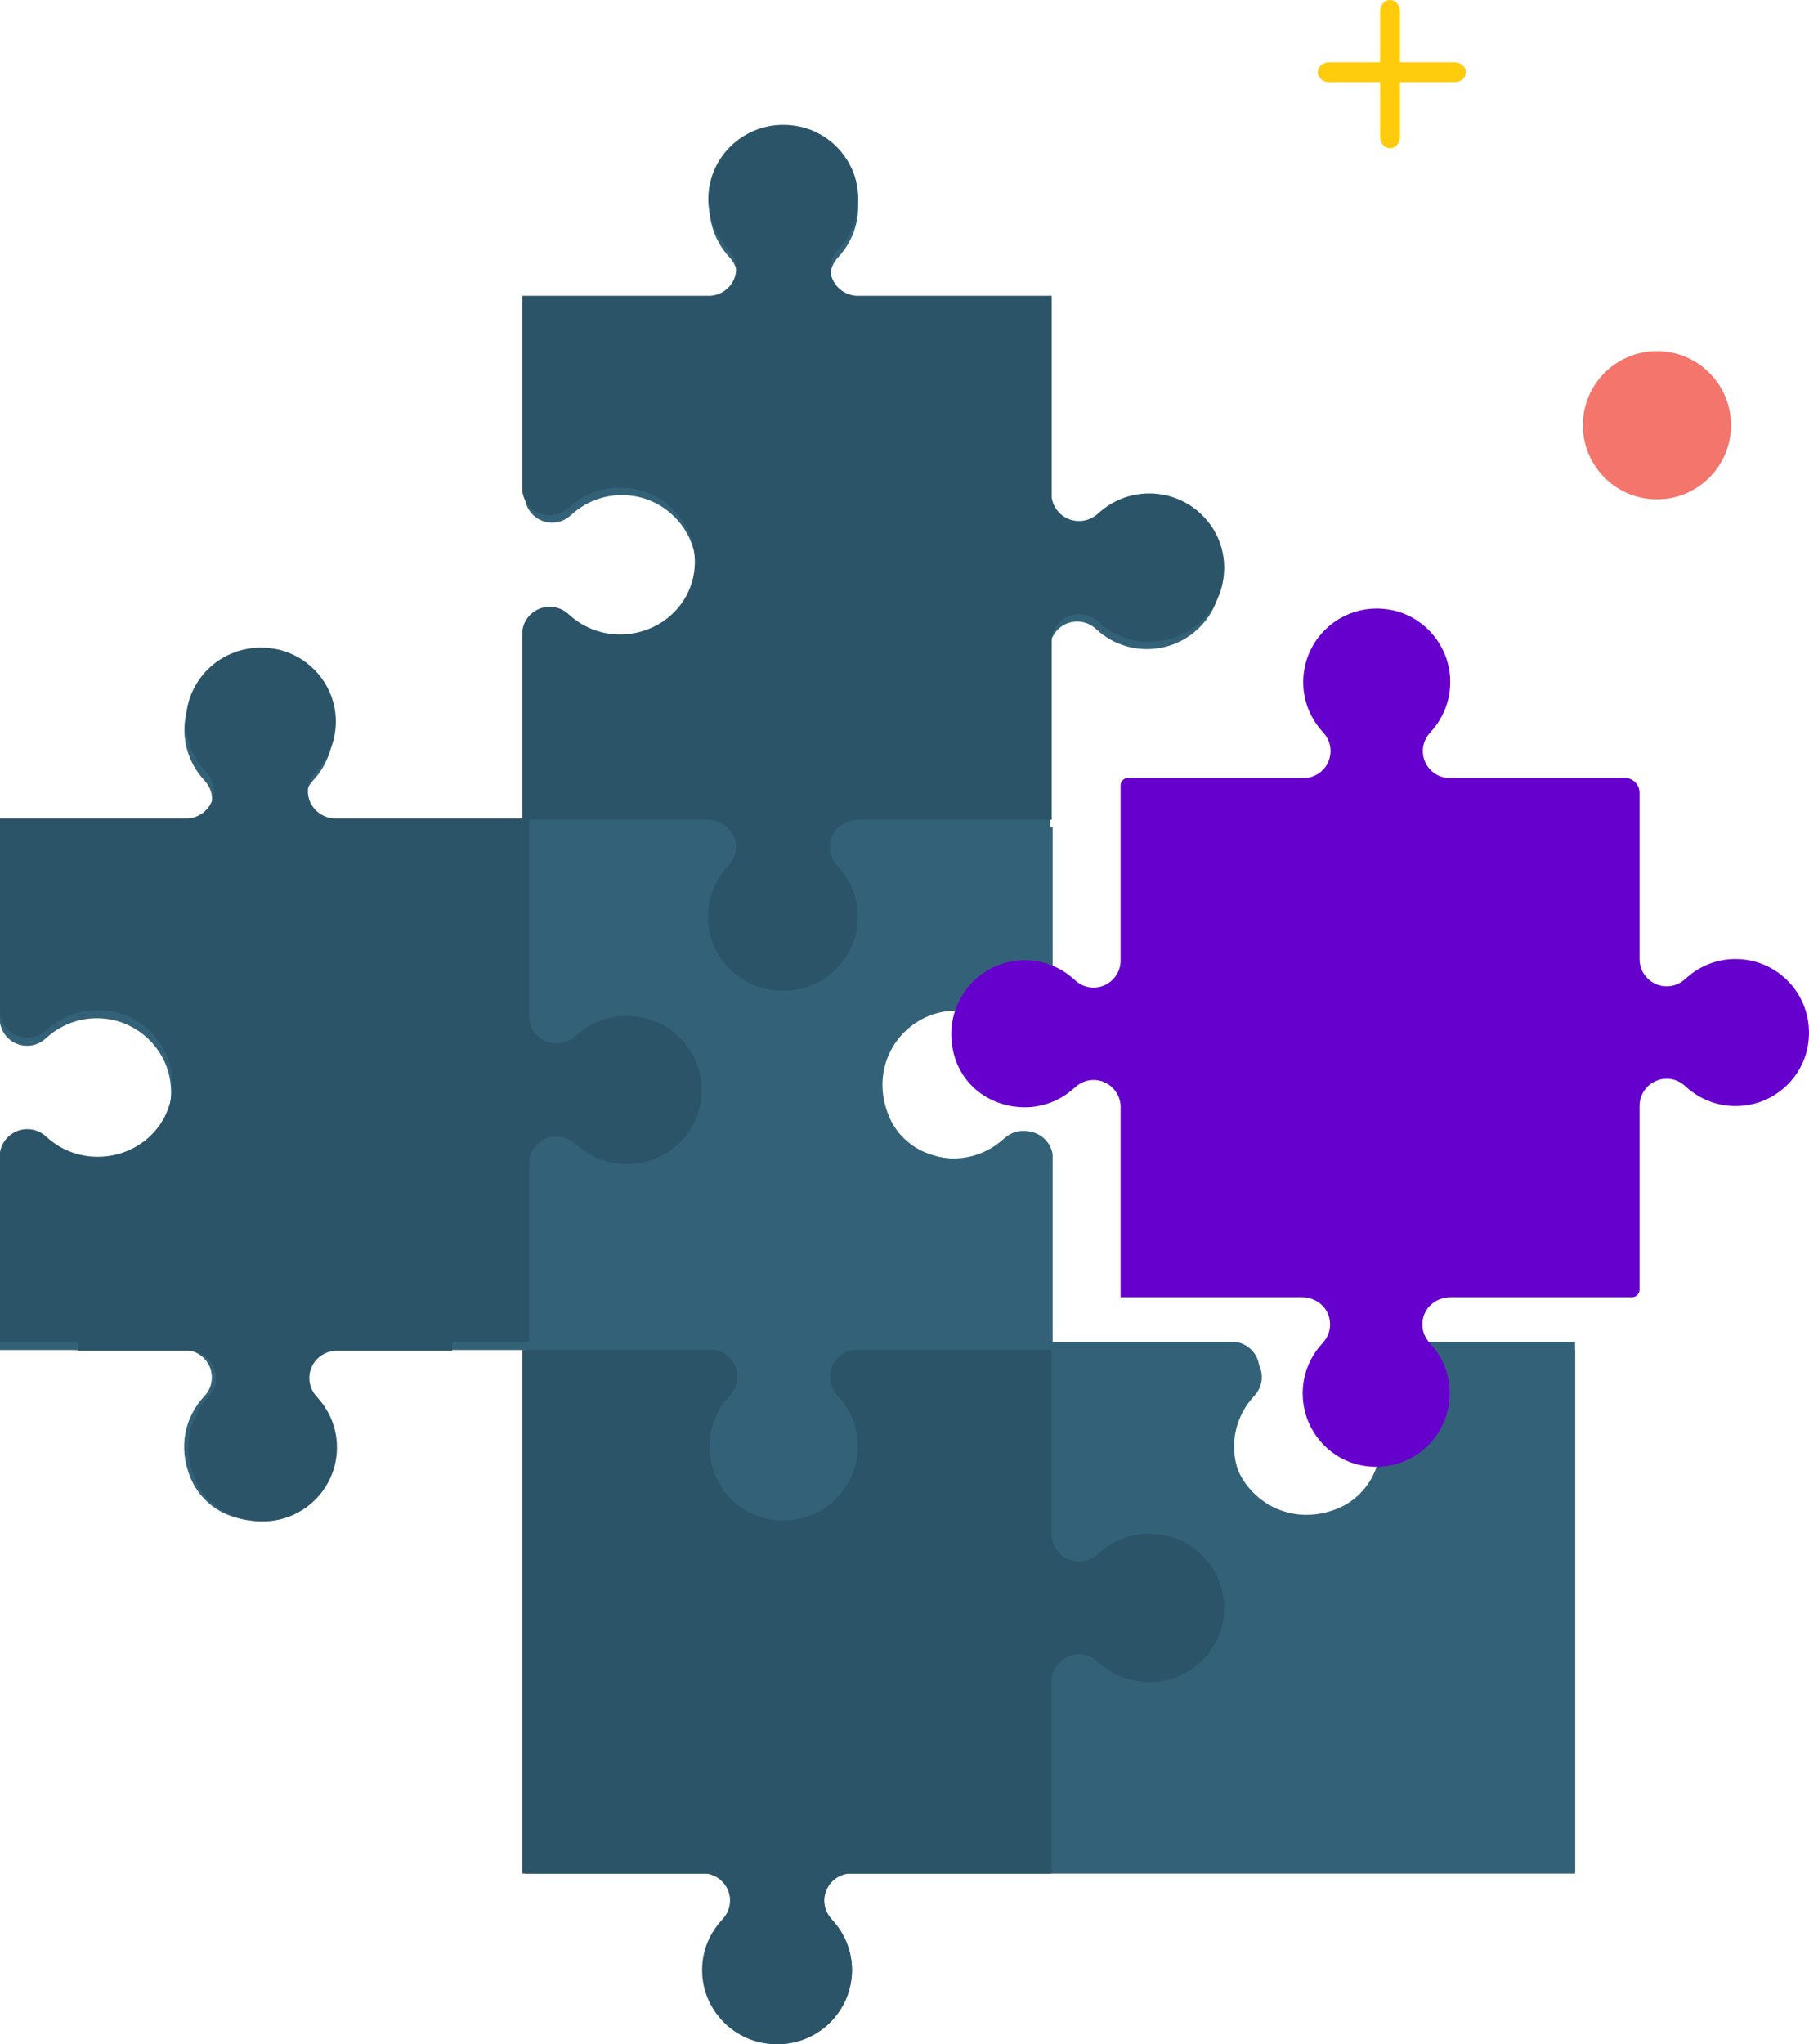 <?xml version="1.0" encoding="UTF-8"?>
<svg width="232px" height="262px" viewBox="0 0 232 262" version="1.1" xmlns="http://www.w3.org/2000/svg" xmlnsXlink="http://www.w3.org/1999/xlink">
    <title>5ece613deb97a011402b0a30_Group 19</title>
    <g id="Page-1" stroke="none" stroke-width="1" fill="none" fill-rule="evenodd">
        <g id="(XL)-&gt;1200---Desktop---With-Tech-&amp;-IT-Copy" transform="translate(-1575, -4076)" fill-rule="nonzero">
            <g id="Group-23" transform="translate(725, 3570)">
                <g id="Group-22" transform="translate(0, 506)">
                    <g id="5ece613deb97a011402b0a30_Group-19" transform="translate(850, 0)">
                        <g id="Group" transform="translate(0, 16)">
                            <path d="M57.483,157.047 L42.416,157.047 C40.585,157.179 39.141,158.683 39.141,160.537 C39.141,161.496 39.533,162.35 40.153,162.986 L40.153,162.986 L40.135,162.986 C41.713,164.679 42.685,166.939 42.685,169.437 C42.685,175.999 36.008,181.01 29.054,178.083 C26.969,177.204 25.295,175.493 24.434,173.409 C22.777,169.411 23.78,165.546 26.168,162.986 C26.788,162.35 27.166,161.496 27.166,160.537 C27.166,158.683 25.723,157.179 23.896,157.047 L23.896,157.047 L9.454,157.047 L9.453,157.031 L0,157.031 L0,132.724 C0.268,131.047 1.715,129.761 3.473,129.761 C4.431,129.761 5.292,130.143 5.927,130.761 C7.63,132.333 9.899,133.301 12.405,133.301 C18.309,133.301 22.957,128.162 21.745,122.065 C21.004,118.338 17.94,115.352 14.192,114.667 C10.992,114.089 8.028,115.107 5.927,117.046 L5.927,117.046 L5.927,117.032 C5.292,117.649 4.431,118.039 3.473,118.039 C1.715,118.039 0.268,116.754 0,115.077 L0,115.077 L0,89.941 L23.923,89.941 C25.75,89.808 27.197,88.305 27.197,86.45 C27.197,85.497 26.808,84.638 26.188,84.003 L26.188,84.003 L26.2,84.003 C24.625,82.307 23.649,80.047 23.649,77.551 C23.649,71.641 29.071,66.994 35.223,68.261 C38.947,69.029 41.901,72.095 42.569,75.821 C43.131,78.988 42.109,81.926 40.17,84.003 L40.17,84.003 L40.179,84.003 C39.56,84.638 39.168,85.497 39.168,86.45 C39.168,88.305 40.615,89.808 42.444,89.941 L42.444,89.941 L67.336,89.941 L67.336,65.672 C67.598,64.033 68.986,62.768 70.69,62.711 L70.809,62.709 C71.767,62.709 72.628,63.092 73.263,63.709 C74.966,65.282 77.236,66.25 79.742,66.25 C85.645,66.25 90.292,61.111 89.082,55.014 C88.34,51.288 85.276,48.3 81.528,47.616 C78.329,47.038 75.363,48.057 73.263,49.995 L73.263,49.995 L73.263,49.98 C72.628,50.598 71.767,50.988 70.809,50.988 C69.051,50.988 67.605,49.703 67.336,48.026 L67.336,48.026 L67.336,22.89 L91.26,22.89 C93.087,22.757 94.534,21.254 94.534,19.398 C94.534,18.446 94.144,17.586 93.524,16.952 L93.524,16.952 L93.536,16.952 C91.962,15.256 90.985,12.995 90.985,10.499 C90.985,4.59 96.407,-0.057 102.559,1.21 C106.282,1.978 109.237,5.044 109.905,8.769 C110.468,11.937 109.444,14.874 107.506,16.952 L107.506,16.952 L107.515,16.952 C106.896,17.586 106.504,18.446 106.504,19.398 C106.504,21.254 107.952,22.757 109.781,22.89 L109.781,22.89 L134.673,22.89 L134.673,48.748 C134.935,50.433 136.385,51.728 138.149,51.728 C139.107,51.728 139.969,51.337 140.608,50.721 L140.608,50.721 L140.608,50.736 C142.306,49.165 144.574,48.195 147.082,48.195 C153.012,48.195 157.679,53.592 156.403,59.727 C155.636,63.433 152.555,66.379 148.817,67.042 C145.636,67.605 142.692,66.588 140.608,64.657 L140.608,64.657 L140.608,64.665 C139.969,64.047 139.107,63.657 138.149,63.657 C136.385,63.657 134.935,64.948 134.673,66.637 L134.673,66.637 L134.673,89.979 L134.672,89.979 L134.672,114.059 C134.409,115.698 133.024,116.96 131.32,117.017 L131.201,117.019 C130.24,117.019 129.379,116.632 128.745,116.012 L128.745,116.012 L128.745,116.021 C127.043,114.449 124.771,113.481 122.269,113.481 C115.682,113.481 110.656,120.135 113.592,127.065 C114.471,129.14 116.187,130.811 118.28,131.666 C122.291,133.316 126.17,132.32 128.745,129.94 L128.745,129.94 L128.745,129.956 C129.379,129.342 130.24,128.949 131.201,128.949 C132.959,128.949 134.403,130.234 134.672,131.908 L134.672,131.908 L134.672,157.044 L158.851,157.044 C160.497,157.308 161.764,158.689 161.821,160.389 L161.823,160.508 C161.823,161.46 161.434,162.319 160.809,162.95 L160.809,162.95 L160.82,162.95 C159.241,164.645 158.269,166.91 158.269,169.401 C158.269,175.954 164.924,180.956 171.865,178.068 C173.975,177.184 175.675,175.453 176.54,173.339 C178.171,169.357 177.173,165.509 174.79,162.95 L174.79,162.95 L174.807,162.95 C174.184,162.319 173.796,161.46 173.796,160.508 C173.796,158.753 175.086,157.314 176.767,157.044 L176.767,157.044 L202,157.044 L202,224.136 L134.66,224.136 L134.66,199.492 C134.66,199.47 134.66,199.448 134.659,199.426 L134.658,224.139 L108.704,224.139 C107.014,224.4 105.713,225.845 105.713,227.602 C105.713,228.557 106.105,229.416 106.725,230.051 L106.725,230.051 L106.709,230.051 C108.285,231.744 109.26,234.003 109.26,236.502 C109.26,242.411 103.842,247.06 97.685,245.789 C93.965,245.024 91.009,241.956 90.343,238.232 C89.777,235.062 90.798,232.129 92.737,230.051 L92.737,230.051 L92.728,230.051 C93.348,229.416 93.74,228.557 93.74,227.602 C93.74,225.845 92.444,224.4 90.749,224.139 L90.749,224.139 L67.321,224.139 L67.321,157.051 L91.274,157.051 L91.232,157.047 L67.336,157.047 L67.336,157.031 L57.483,157.031 L57.483,157.047 Z M134.66,157.047 L109.752,157.047 C109.738,157.048 109.724,157.049 109.71,157.051 L134.658,157.051 L134.658,180.687 L134.66,180.621 L134.66,157.047 Z" id="Combined-Shape" fill="#336278"></path>
                            <path d="M176.578,156 C174.883,156.273 173.584,157.732 173.584,159.51 C173.584,160.475 173.975,161.346 174.603,161.986 L174.586,161.986 C176.986,164.579 177.992,168.479 176.348,172.516 C175.477,174.657 173.765,176.413 171.639,177.308 C164.645,180.235 157.94,175.165 157.94,168.524 C157.94,165.999 158.92,163.703 160.51,161.986 L160.5,161.986 C161.13,161.346 161.521,160.475 161.521,159.51 C161.521,157.732 160.224,156.273 158.527,156 L134.155,156 L134.155,179.896 C134.129,181.843 132.553,183.415 130.601,183.415 C129.638,183.415 128.772,183.022 128.133,182.394 L128.133,182.402 C126.417,180.811 124.131,179.826 121.605,179.826 C114.983,179.826 109.928,186.544 112.845,193.548 C113.731,195.683 115.485,197.397 117.619,198.272 C121.652,199.926 125.541,198.916 128.133,196.511 L128.133,196.526 C128.772,195.897 129.638,195.505 130.601,195.505 C132.553,195.505 134.129,197.079 134.155,199.022 L134.155,224 L169.125,224 L200.024,224 L202,224 L202,222.02 L202,210.403 L202,198.858 L202,180.155 L202,156 L176.578,156 Z" id="Fill-1" fill="#336278"></path>
                            <path d="M122.658,113.526 C125.148,113.526 127.409,114.495 129.102,116.068 L129.102,116.058 C129.733,116.679 130.59,117.066 131.546,117.066 C133.296,117.066 134.733,115.783 135,114.105 L135,90 L86.171,90 L69.947,90 L68,90 L68,91.952 L68,109.024 L68,157.104 L91.777,157.104 C93.594,157.236 95.03,158.74 95.03,160.594 C95.03,161.554 94.654,162.408 94.037,163.044 C91.661,165.605 90.663,169.471 92.312,173.469 C93.169,175.554 94.834,177.266 96.909,178.145 C103.828,181.072 110.472,176.061 110.472,169.497 C110.472,166.998 109.505,164.738 107.934,163.044 L107.952,163.044 C107.335,162.408 106.946,161.554 106.946,160.594 C106.946,158.74 108.382,157.236 110.205,157.104 L135,157.104 L135,131.958 C134.733,130.284 133.296,128.999 131.546,128.999 C130.59,128.999 129.733,129.391 129.102,130.006 L129.102,129.99 C126.54,132.371 122.681,133.366 118.689,131.716 C116.607,130.861 114.899,129.19 114.025,127.114 C111.104,120.183 116.104,113.526 122.658,113.526" id="Fill-3" fill="#336278"></path>
                            <path d="M147.392,180.575 C144.868,180.575 142.58,181.548 140.865,183.117 L140.865,183.106 C140.223,183.724 139.355,184.112 138.39,184.112 C136.514,184.112 134.994,182.669 134.86,180.849 L134.86,157 L109.435,157 C107.738,157.267 106.439,158.709 106.439,160.462 C106.439,161.417 106.833,162.275 107.458,162.908 L107.443,162.908 C109.404,165.003 110.434,167.958 109.849,171.147 C109.157,174.884 106.135,177.938 102.367,178.677 C96.2,179.884 91.002,175.252 91.002,169.367 C91.002,166.868 91.981,164.605 93.571,162.908 C94.196,162.275 94.583,161.417 94.583,160.462 C94.583,158.709 93.283,157.267 91.586,157 L67,157 L67,222.171 L67,224.127 L68.975,224.127 L87.875,224.127 L90.61,224.127 C92.318,224.387 93.624,225.833 93.624,227.592 C93.624,228.547 93.229,229.406 92.605,230.042 L92.613,230.042 C90.659,232.121 89.63,235.056 90.2,238.227 C90.871,241.954 93.851,245.024 97.6,245.789 C103.805,247.06 109.264,242.409 109.264,236.496 C109.264,233.997 108.282,231.736 106.693,230.042 L106.709,230.042 C106.085,229.406 105.69,228.547 105.69,227.592 C105.69,225.833 107.001,224.387 108.704,224.127 L134.86,224.127 L134.86,199.312 C134.994,197.488 136.514,196.045 138.39,196.045 C139.355,196.045 140.223,196.436 140.865,197.053 L140.865,197.044 C142.967,198.977 145.938,199.998 149.141,199.436 C152.91,198.77 156.011,195.825 156.788,192.113 C158.07,185.979 153.369,180.575 147.392,180.575" id="Fill-8" fill="#2B5468"></path>
                            <path d="M23.84,76.501 C23.84,78.998 24.825,81.259 26.411,82.955 L26.399,82.955 C27.024,83.59 27.417,84.449 27.417,85.403 C27.417,87.258 25.958,88.762 24.117,88.894 L0,88.894 L0,114.037 C0.271,115.713 1.728,116.999 3.501,116.999 C4.467,116.999 5.335,116.609 5.975,115.991 L5.975,116.005 C8.092,114.066 11.081,113.048 14.307,113.626 C18.085,114.311 21.174,117.298 21.921,121.026 C23.142,127.124 18.457,132.265 12.506,132.265 C9.979,132.265 7.692,131.296 5.975,129.724 C5.335,129.106 4.467,128.723 3.501,128.723 C1.728,128.723 0.271,130.009 0,131.687 L0,156 L65.904,156 L67.882,156 L67.882,154.045 L67.882,135.356 L67.882,132.652 C68.145,130.963 69.608,129.671 71.386,129.671 C72.352,129.671 73.22,130.061 73.863,130.679 L73.863,130.672 C75.965,132.603 78.934,133.621 82.14,133.057 C85.909,132.394 89.014,129.447 89.787,125.74 C91.073,119.604 86.369,114.206 80.39,114.206 C77.863,114.206 75.576,115.176 73.863,116.747 L73.863,116.732 C73.22,117.349 72.352,117.739 71.386,117.739 C69.608,117.739 68.145,116.445 67.882,114.759 L67.882,88.894 L42.787,88.894 C40.944,88.762 39.485,87.258 39.485,85.403 C39.485,84.449 39.88,83.59 40.504,82.955 L40.495,82.955 C42.449,80.877 43.48,77.939 42.914,74.772 C42.239,71.045 39.262,67.978 35.508,67.21 C29.306,65.942 23.84,70.591 23.84,76.501" id="Fill-11" fill="#2B5468"></path>
                            <path d="M90.84,9.509 C90.84,12.007 91.825,14.271 93.411,15.968 L93.4,15.968 C94.024,16.603 94.417,17.463 94.417,18.417 C94.417,20.274 92.958,21.779 91.117,21.912 L67,21.912 L67,47.074 C67.27,48.753 68.729,50.039 70.501,50.039 C71.467,50.039 72.334,49.648 72.975,49.03 L72.975,49.045 C75.092,47.105 78.082,46.085 81.306,46.664 C85.085,47.349 88.173,50.339 88.921,54.069 C90.141,60.172 85.457,65.316 79.506,65.316 C76.979,65.316 74.692,64.347 72.975,62.773 C72.334,62.155 71.467,61.772 70.501,61.772 C68.729,61.772 67.27,63.059 67,64.738 L67,89.07 L90.856,89.07 C92.798,89.093 94.368,90.656 94.368,92.583 C94.368,93.54 93.974,94.396 93.349,95.032 L93.359,95.032 C91.767,96.73 90.788,98.993 90.788,101.49 C90.788,107.415 96.265,112.077 102.484,110.783 C106.209,110.01 109.169,106.97 109.847,103.266 C110.434,100.079 109.401,97.125 107.442,95.032 L107.458,95.032 C106.829,94.396 106.436,93.54 106.436,92.583 C106.436,90.656 108.008,89.093 109.95,89.07 L114.756,89.07 L132.903,89.07 L134.881,89.07 L134.881,87.115 L134.881,68.41 L134.881,65.704 C135.145,64.013 136.607,62.721 138.386,62.721 C139.351,62.721 140.22,63.111 140.864,63.73 L140.864,63.722 C142.965,65.655 145.933,66.673 149.139,66.109 C152.908,65.446 156.013,62.496 156.787,58.787 C158.073,52.646 153.369,47.243 147.39,47.243 C144.863,47.243 142.576,48.214 140.864,49.787 L140.864,49.772 C140.22,50.389 139.351,50.78 138.386,50.78 C136.607,50.78 135.145,49.484 134.881,47.797 L134.881,21.912 L109.788,21.912 C107.944,21.779 106.485,20.274 106.485,18.417 C106.485,17.463 106.88,16.603 107.503,15.968 L107.495,15.968 C109.448,13.888 110.48,10.948 109.913,7.777 C109.239,4.048 106.261,0.979 102.508,0.21 C96.306,-1.058 90.84,3.594 90.84,9.509" id="Fill-14" fill="#2B5468"></path>
                            <path d="M24.434,157.135 C26.259,157.267 27.702,158.769 27.702,160.62 C27.702,161.579 27.324,162.431 26.704,163.067 C24.317,165.624 23.316,169.484 24.972,173.477 C25.832,175.56 27.505,177.268 29.589,178.146 C36.539,181.07 43.212,176.065 43.212,169.51 C43.212,167.015 42.24,164.758 40.662,163.067 L40.68,163.067 C40.061,162.431 39.67,161.579 39.67,160.62 C39.67,158.769 41.112,157.267 42.943,157.135 L58,157.135 L58,147 L10,147 L10,157.135 L24.434,157.135 Z" id="Fill-17" fill="#2B5468"></path>
                            <path d="M130.052,125.826 C133.057,126.249 135.834,125.241 137.82,123.401 L137.82,123.415 C138.449,122.803 139.295,122.416 140.246,122.416 C142.096,122.416 143.592,123.862 143.712,125.683 L143.712,150.26 L166.966,150.26 C168.598,150.26 170.104,151.324 170.478,152.909 C170.783,154.194 170.372,155.366 169.582,156.176 L169.591,156.176 C167.668,158.246 166.649,161.175 167.228,164.334 C167.898,168.004 170.796,171.02 174.449,171.784 C180.546,173.068 185.916,168.45 185.916,162.577 C185.916,160.099 184.957,157.856 183.396,156.176 L183.407,156.176 C182.619,155.366 182.208,154.194 182.513,152.908 C182.888,151.324 184.396,150.26 186.025,150.26 L209.306,150.26 C209.834,150.26 210.267,149.829 210.267,149.299 L210.267,125.701 C210.289,123.794 211.838,122.255 213.748,122.255 C214.698,122.255 215.549,122.64 216.177,123.254 L216.177,123.245 C218.241,125.158 221.147,126.172 224.295,125.613 C227.992,124.958 231.032,122.038 231.791,118.357 C233.05,112.271 228.441,106.917 222.576,106.917 C220.101,106.917 217.86,107.878 216.177,109.436 L216.177,109.421 C215.549,110.036 214.698,110.419 213.748,110.419 C211.838,110.419 210.289,108.881 210.267,106.974 L210.267,85.599 C210.267,84.549 209.414,83.701 208.366,83.701 L185.533,83.701 C183.806,83.49 182.472,82.034 182.472,80.253 C182.472,79.307 182.86,78.458 183.474,77.829 L183.466,77.829 C185.381,75.762 186.392,72.852 185.834,69.706 C185.172,66.016 182.253,62.972 178.574,62.208 C172.49,60.951 167.134,65.562 167.134,71.427 C167.134,73.901 168.096,76.151 169.658,77.829 L169.641,77.829 C170.255,78.458 170.638,79.307 170.638,80.253 C170.638,82.034 169.303,83.49 167.584,83.701 L144.675,83.701 C144.141,83.701 143.712,84.133 143.712,84.662 L143.712,107.314 C143.592,109.135 142.096,110.58 140.246,110.58 C139.295,110.58 138.449,110.198 137.82,109.587 L137.82,109.591 C136.139,108.033 133.895,107.07 131.421,107.07 C125.855,107.07 121.459,111.889 122.054,117.587 C122.535,122.167 125.883,125.232 130.052,125.826" id="Fill-5" fill="#6600cc"></path>
                        </g>
                        <g id="Group-7" transform="translate(169, 0)">
                            <path d="M1.418,10.533 L17.58,10.533 C18.364,10.533 19,9.967 19,9.267 C19,8.567 18.364,8 17.58,8 L1.418,8 C0.636,8 0,8.567 0,9.267 C0,9.967 0.636,10.533 1.418,10.533" id="Fill-1" fill="#FFCC0D"></path>
                            <path d="M9.267,19 C9.966,19 10.533,18.364 10.533,17.582 L10.533,1.418 C10.533,0.634 9.966,0 9.267,0 C8.567,0 8,0.634 8,1.418 L8,17.582 C8,18.364 8.567,19 9.267,19" id="Fill-3" fill="#FFCC0D"></path>
                            <path d="M34,54.5 C34,59.746 38.254,64 43.5,64 C48.746,64 53,59.746 53,54.5 C53,49.254 48.746,45 43.5,45 C38.254,45 34,49.254 34,54.5" id="Fill-5" fill="#F3756C"></path>
                        </g>
                    </g>
                </g>
            </g>
        </g>
    </g>
</svg>